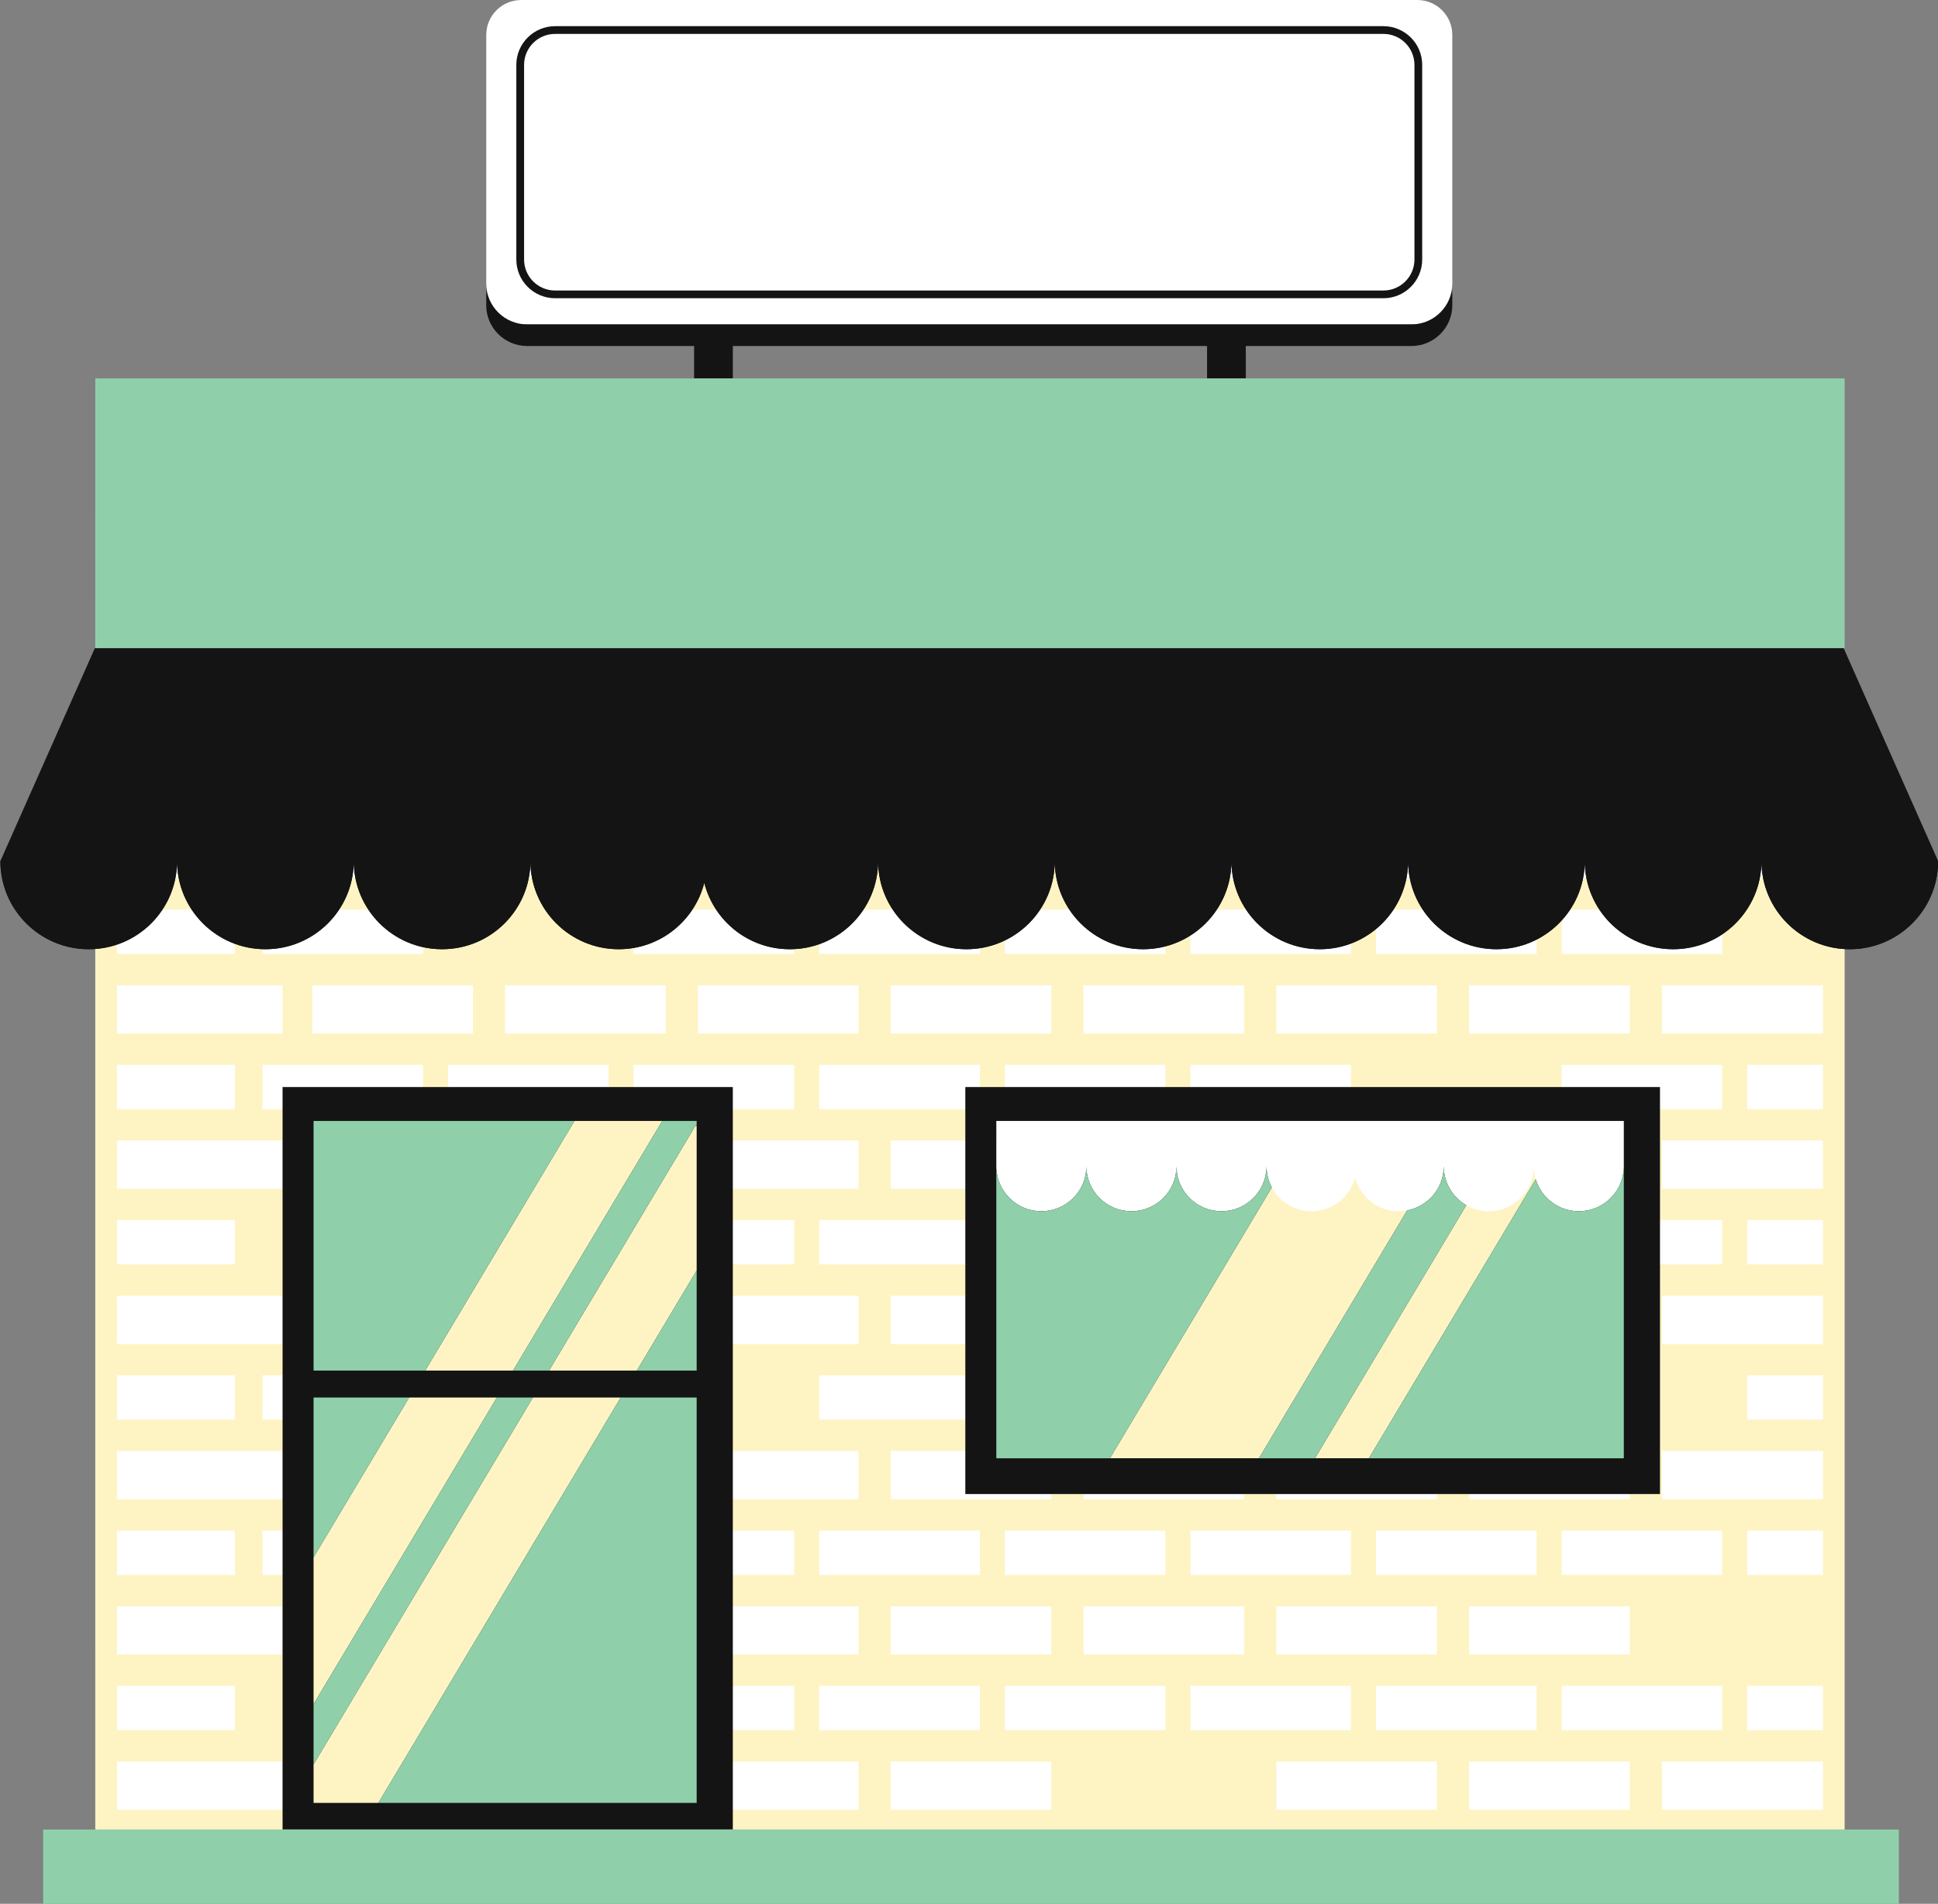 <svg width="113" height="111" xmlns="http://www.w3.org/2000/svg" xmlns:xlink="http://www.w3.org/1999/xlink" overflow="hidden"><rect width="100%" height="100%" fill="#808080" stroke="none"/><defs><clipPath id="clip0"><rect x="369" y="372" width="113" height="111"/></clipPath><clipPath id="clip1"><rect x="371" y="393" width="109" height="91"/></clipPath></defs><g clip-path="url(#clip0)" transform="translate(-369 -372)"><path d="M107.317 106.668 5.521 106.668 5.522 42.835 107.318 42.835 107.318 106.668" fill="#FEF4C3" transform="matrix(1.002 0 0 1 369.023 372)"/><path d="M84.488 16.884 84.488 2.031C84.488 0.914 83.575 0.001 82.458 0.001L30.303 0.001C29.184 0.001 28.273 0.914 28.273 2.031L28.273 16.884C28.273 18.001 29.184 18.913 30.303 18.913L82.458 18.913C83.575 18.913 84.488 18.001 84.488 16.884ZM57.954 65.357 57.954 66.498 51.81 66.498 51.81 69.31 58.308 69.31C58.761 70.093 59.604 70.62 60.574 70.62 61.702 70.62 62.66 69.908 63.03 68.909L63.03 69.31 63.549 69.31C64.002 70.093 64.846 70.62 65.815 70.62 66.785 70.62 67.628 70.093 68.082 69.31L68.79 69.31C69.243 70.093 70.087 70.62 71.056 70.62 72.504 70.62 73.677 69.448 73.677 68 73.677 69.448 74.849 70.62 76.297 70.62 77.52 70.62 78.543 69.781 78.832 68.647 79.121 69.781 80.147 70.62 81.369 70.62 82.817 70.62 83.99 69.448 83.99 68 83.99 69.448 85.162 70.62 86.61 70.62 88.056 70.62 89.228 69.448 89.228 68 89.228 69.448 90.403 70.62 91.851 70.62 93.297 70.62 94.469 69.448 94.469 68L94.469 65.357ZM6.786 43.987 6.786 46.567 13.643 46.567 13.643 43.987ZM56.993 43.987 47.65 43.987 47.65 46.567 56.993 46.567ZM67.793 43.987 58.45 43.987 58.45 46.567 67.793 46.567ZM46.193 43.987 36.85 43.987 36.85 46.567 46.193 46.567ZM35.393 43.987 26.05 43.987 26.05 46.567 35.393 46.567ZM100.193 43.987 90.852 43.987 90.852 46.567 100.193 46.567ZM89.393 43.987 80.05 43.987 80.05 46.567 89.393 46.567ZM78.593 43.987 69.25 43.987 69.25 46.567 78.593 46.567ZM101.652 46.567 106.054 46.567 106.054 43.987 101.652 43.987ZM15.249 46.567 24.593 46.567 24.593 43.987 15.249 43.987ZM18.151 49.372 18.151 51.208 27.493 51.208 27.493 51.176 27.493 48.395 18.151 48.395ZM40.591 49.372 40.591 51.208 49.932 51.208 49.932 51.176 49.932 48.395 40.591 48.395ZM29.371 49.372 29.371 51.208 38.712 51.208 38.712 51.176 38.712 48.395 29.371 48.395ZM16.42 51.176 16.419 51.176 16.419 48.395 6.786 48.395 6.786 51.208 16.42 51.208ZM74.25 49.372 74.25 51.208 83.591 51.208 83.591 48.395 74.25 48.395ZM96.689 51.208 106.055 51.208 106.055 48.395 96.689 48.395ZM85.469 49.372 85.469 51.208 94.81 51.208 94.81 48.395 85.467 48.395 85.467 49.372ZM63.03 49.372 63.03 51.208 72.371 51.208 72.371 48.395 63.028 48.395 63.028 49.372ZM51.811 49.372 51.811 51.208 61.152 51.208 61.152 51.176 61.152 48.395 51.811 48.395ZM6.786 53.037 6.786 55.617 13.643 55.617 13.643 53.037ZM56.993 53.037 47.65 53.037 47.65 55.617 56.993 55.617ZM67.793 53.037 58.45 53.037 58.45 55.617 67.793 55.617ZM46.193 53.037 36.85 53.037 36.85 55.617 46.193 55.617ZM100.193 53.037 90.852 53.037 90.852 55.617 100.193 55.617ZM89.393 53.037 80.05 53.037 80.05 55.617 89.393 55.617ZM78.593 53.037 69.25 53.037 69.25 55.617 78.593 55.617ZM15.25 55.617 24.593 55.617 24.593 53.037 15.25 53.037ZM18.151 58.424 18.151 60.258 27.493 60.258 27.493 60.228 27.493 57.448 18.151 57.448ZM40.591 58.424 40.591 60.258 49.932 60.258 49.932 60.228 49.932 57.448 40.591 57.448ZM29.372 58.424 29.372 60.258 38.712 60.258 38.712 60.228 38.712 57.448 29.372 57.448ZM16.42 60.228 16.42 60.228 16.42 57.448 6.786 57.448 6.786 60.258 16.42 60.258ZM74.25 58.424 74.25 60.258 83.591 60.258 83.591 57.448 74.25 57.448ZM96.689 60.258 106.055 60.258 106.055 57.448 96.689 57.448ZM85.47 58.424 85.47 60.258 94.811 60.258 94.811 57.448 85.467 57.448 85.467 58.424ZM63.031 58.424 63.031 60.258 72.371 60.258 72.371 57.448 63.028 57.448 63.028 58.424ZM51.811 58.424 51.811 60.258 61.152 60.258 61.152 60.228 61.152 57.448 51.811 57.448ZM6.786 62.089 6.786 64.669 13.643 64.669 13.643 62.089ZM56.993 62.089 47.65 62.089 47.65 64.669 56.993 64.669ZM67.793 62.089 58.45 62.089 58.45 64.669 67.793 64.669ZM46.193 62.089 36.85 62.089 36.85 64.669 46.193 64.669ZM35.393 62.089 26.05 62.089 26.05 64.669 35.393 64.669ZM100.194 62.089 90.853 62.089 90.853 64.669 100.194 64.669ZM78.594 62.089 69.25 62.089 69.25 64.669 78.594 64.669ZM101.653 64.669 106.055 64.669 106.055 62.089 101.653 62.089ZM15.25 64.669 24.593 64.669 24.593 62.089 15.25 62.089ZM18.152 67.474 18.152 69.31 27.493 69.31 27.493 69.278 27.493 66.498 18.152 66.498ZM40.591 67.474 40.591 69.31 49.932 69.31 49.932 69.278 49.932 66.498 40.591 66.498ZM16.42 69.278 16.419 69.278 16.419 66.498 6.786 66.498 6.786 69.31 16.42 69.31ZM96.689 69.31 106.055 69.31 106.055 66.498 96.689 66.498ZM6.786 71.139 6.786 73.719 13.643 73.719 13.643 71.139ZM56.993 71.139 47.65 71.139 47.65 73.719 56.993 73.719ZM67.793 71.139 58.45 71.139 58.45 73.719 67.793 73.719ZM46.193 71.139 40.959 71.139 40.959 73.719 46.193 73.719ZM100.193 71.139 90.852 71.139 90.852 73.719 100.193 73.719ZM101.653 73.719 106.055 73.719 106.055 71.139 101.653 71.139ZM40.591 76.527 40.591 78.362 49.932 78.362 49.932 78.331 49.932 75.55 40.591 75.55ZM16.42 78.331 16.419 78.331 16.419 75.55 6.786 75.55 6.786 78.362 16.42 78.362ZM96.689 78.362 106.055 78.362 106.055 75.55 96.689 75.55ZM85.469 76.527 85.469 78.362 94.81 78.362 94.81 75.55 85.467 75.55 85.467 76.527ZM51.811 76.527 51.811 78.362 61.152 78.362 61.152 78.331 61.152 75.55 51.811 75.55ZM6.786 80.191 6.786 82.771 13.643 82.771 13.643 80.191ZM56.993 80.191 47.65 80.191 47.65 82.771 56.993 82.771ZM101.653 82.771 106.055 82.771 106.055 80.191 101.653 80.191ZM15.25 82.771 17.271 82.771 17.271 80.191 15.25 80.191ZM40.591 85.577 40.591 87.412 49.932 87.412 49.932 87.381 49.932 84.6 40.591 84.6ZM16.42 87.381 16.419 87.381 16.419 84.6 6.786 84.6 6.786 87.412 16.42 87.412ZM74.25 86.591 74.25 87.412 83.591 87.412 83.591 86.156 74.25 86.156ZM96.689 87.412 106.055 87.412 106.055 84.6 96.689 84.6ZM85.469 85.577 85.469 87.412 94.81 87.412 94.81 84.6 85.467 84.6 85.467 85.577ZM63.03 86.591 63.03 87.412 72.371 87.412 72.371 86.156 63.028 86.156 63.028 86.591ZM51.811 85.577 51.811 87.412 61.152 87.412 61.152 87.381 61.152 84.6 51.811 84.6ZM40.591 94.629 40.591 96.465 49.932 96.465 49.932 96.433 49.932 93.653 40.591 93.653ZM29.372 94.629 29.372 96.465 38.713 96.465 38.713 96.433 38.713 93.653 29.372 93.653ZM16.421 96.433 16.42 96.433 16.42 93.653 6.786 93.653 6.786 96.465 16.421 96.465ZM74.25 94.629 74.25 96.465 83.591 96.465 83.591 93.653 74.25 93.653ZM85.47 94.629 85.47 96.465 94.811 96.465 94.811 93.653 85.468 93.653 85.468 94.629ZM63.031 94.629 63.031 96.465 72.372 96.465 72.372 93.653 63.029 93.653 63.029 94.629ZM51.811 94.629 51.811 96.465 61.152 96.465 61.152 96.433 61.152 93.653 51.811 93.653ZM6.787 89.244 6.787 91.823 13.644 91.823 13.644 89.244ZM56.994 89.244 47.65 89.244 47.65 91.823 56.994 91.823ZM67.794 89.244 58.45 89.244 58.45 91.823 67.794 91.823ZM46.194 89.244 36.85 89.244 36.85 91.823 46.194 91.823ZM100.194 89.244 90.853 89.244 90.853 91.823 100.194 91.823ZM89.394 89.244 80.051 89.244 80.051 91.823 89.394 91.823ZM78.594 89.244 69.251 89.244 69.251 91.823 78.594 91.823ZM101.653 91.823 106.055 91.823 106.055 89.244 101.653 89.244ZM15.25 91.823 17.272 91.823 17.272 89.244 15.25 89.244ZM40.592 103.681 40.592 105.517 49.933 105.517 49.933 105.485 49.933 102.705 40.592 102.705ZM29.372 103.681 29.372 105.517 38.713 105.517 38.713 105.485 38.713 102.705 29.372 102.705ZM16.421 105.485 16.42 105.485 16.42 102.705 6.787 102.705 6.787 105.517 16.421 105.517ZM74.251 103.681 74.251 105.517 83.592 105.517 83.592 102.705 74.251 102.705ZM96.69 105.517 106.056 105.517 106.056 102.705 96.69 102.705ZM85.47 103.681 85.47 105.517 94.811 105.517 94.811 102.705 85.468 102.705 85.468 103.681ZM51.812 103.681 51.812 105.517 61.153 105.517 61.153 105.485 61.153 102.705 51.812 102.705ZM6.787 98.294 6.787 100.874 13.644 100.874 13.644 98.294ZM56.994 98.294 47.651 98.294 47.651 100.874 56.994 100.874ZM46.194 98.294 36.851 98.294 36.851 100.874 46.194 100.874ZM67.794 98.294 58.451 98.294 58.451 100.874 67.794 100.874ZM35.394 98.294 26.051 98.294 26.051 100.874 35.394 100.874ZM100.194 98.294 90.853 98.294 90.853 100.874 100.194 100.874ZM89.394 98.294 80.051 98.294 80.051 100.874 89.394 100.874ZM78.594 98.294 69.251 98.294 69.251 100.874 78.594 100.874ZM101.653 98.294 106.056 98.294 106.056 100.874 101.653 100.874 101.653 98.294" fill="#FFFFFF" transform="matrix(1.002 0 0 1 369.023 372)"/><path d="M80.481 1.977C81.475 1.977 82.285 2.786 82.285 3.781L82.285 15.133C82.285 16.128 81.475 16.938 80.481 16.938L32.278 16.938C31.284 16.938 30.474 16.128 30.474 15.133L30.474 3.781C30.474 2.786 31.284 1.977 32.278 1.977ZM82.736 15.133 82.736 3.781C82.736 2.537 81.723 1.526 80.481 1.526L32.278 1.526C31.036 1.526 30.023 2.537 30.023 3.781L30.023 15.133C30.023 16.377 31.036 17.388 32.278 17.388L80.481 17.388C81.723 17.388 82.736 16.377 82.736 15.133ZM112.759 50.201C112.759 53.041 110.459 55.343 107.619 55.343 104.78 55.343 102.478 53.041 102.478 50.201 102.478 53.041 100.177 55.343 97.338 55.343 94.499 55.343 92.196 53.041 92.196 50.201 92.196 53.041 89.896 55.343 87.057 55.343 84.218 55.343 81.917 53.041 81.917 50.201 81.917 53.041 79.615 55.343 76.778 55.343 73.938 55.343 71.636 53.041 71.636 50.201 71.636 53.041 69.335 55.343 66.496 55.343 63.657 55.343 61.354 53.041 61.354 50.201 61.354 53.041 59.054 55.343 56.215 55.343 53.376 55.343 51.075 53.041 51.075 50.201 51.075 53.041 48.773 55.343 45.934 55.343 43.534 55.343 41.525 53.697 40.959 51.473 40.392 53.697 38.383 55.343 35.981 55.343 33.144 55.343 30.842 53.041 30.842 50.201 30.842 53.041 28.542 55.343 25.702 55.343 22.863 55.343 20.562 53.041 20.562 50.201 20.562 53.041 18.26 55.343 15.422 55.343 12.582 55.343 10.28 53.041 10.28 50.201 10.28 53.041 7.98 55.343 5.14 55.343 2.302 55.343-2.88432e-14 53.041-2.88432e-14 50.201L5.497 37.789 107.26 37.789 112.758 50.201" fill="#141414" transform="matrix(1.002 0 0 1 369.023 372)"/><path d="M82.113 18.913 30.646 18.913C29.34 18.913 28.271 17.846 28.271 16.541L28.271 17.801C28.271 19.107 29.34 20.173 30.646 20.173L40.368 20.173 40.368 22.064 42.621 22.064 42.621 20.173 70.217 20.173 70.217 22.064 72.472 22.064 72.472 20.173 82.113 20.173C83.419 20.173 84.488 19.107 84.488 17.801L84.488 16.541C84.488 17.846 83.419 18.913 82.113 18.913ZM40.517 65.641 40.44 65.641 31.924 79.912 37.035 79.912 40.517 74.075ZM36.099 81.481 30.988 81.481 18.224 102.872 18.224 105.118 21.993 105.118ZM18.224 99.36 28.893 81.481 23.783 81.481 18.224 90.797ZM24.719 79.912 29.829 79.912 38.514 65.357 33.404 65.357ZM42.621 63.379 42.621 106.667 16.42 106.667 16.42 63.379ZM94.469 65.357 57.954 65.357 57.954 68C57.954 69.448 59.129 70.62 60.574 70.62 62.022 70.62 63.195 69.448 63.195 68 63.195 69.448 64.37 70.62 65.815 70.62 67.263 70.62 68.436 69.448 68.436 68 68.436 69.448 69.608 70.62 71.056 70.62 72.504 70.62 73.677 69.448 73.677 68 73.677 68.446 73.79 68.866 73.986 69.233L64.564 85.022 73.239 85.022 81.861 70.573C83.072 70.341 83.99 69.278 83.99 68 83.99 68.969 84.517 69.815 85.302 70.269L76.498 85.022 79.635 85.022 89.341 68.757C89.668 69.833 90.667 70.62 91.851 70.62 93.297 70.62 94.469 69.448 94.469 68ZM96.574 63.379 96.574 87.11 56.15 87.11 56.15 63.379ZM35.981 55.344C38.383 55.344 40.392 53.697 40.959 51.474 41.525 53.697 43.534 55.344 45.934 55.344 48.773 55.344 51.075 53.041 51.075 50.202L30.842 50.202C30.842 53.041 33.144 55.344 35.981 55.344ZM25.702 55.344C28.542 55.344 30.842 53.041 30.842 50.202L20.562 50.202C20.562 53.041 22.863 55.344 25.702 55.344ZM56.215 55.344C59.054 55.344 61.354 53.041 61.354 50.202L51.075 50.202C51.075 53.041 53.376 55.344 56.215 55.344ZM5.14 55.344C7.979 55.344 10.28 53.041 10.28 50.202L-0.001 50.202C-0.001 53.041 2.301 55.344 5.14 55.344ZM15.421 55.344C18.259 55.344 20.561 53.041 20.561 50.202L10.28 50.202C10.28 53.041 12.582 55.344 15.421 55.344ZM87.057 55.344C89.896 55.344 92.196 53.041 92.196 50.202L81.917 50.202C81.917 53.041 84.218 55.344 87.057 55.344ZM66.496 55.344C69.335 55.344 71.636 53.041 71.636 50.202L61.354 50.202C61.354 53.041 63.657 55.344 66.496 55.344ZM107.619 55.344C110.459 55.344 112.759 53.041 112.759 50.202L102.478 50.202C102.478 53.041 104.78 55.344 107.619 55.344ZM97.338 55.344C100.177 55.344 102.478 53.041 102.478 50.202L92.196 50.202C92.196 53.041 94.499 55.344 97.338 55.344ZM71.636 50.202 81.917 50.202C81.917 53.041 79.615 55.344 76.778 55.344 73.938 55.344 71.636 53.041 71.636 50.202" fill="#141414" transform="matrix(1.002 0 0 1 369.023 372)"/><g clip-path="url(#clip1)"><path d="M36.099 81.482 21.993 105.118 40.517 105.118 40.517 81.482ZM30.988 81.482 28.893 81.482 18.224 99.361 18.224 90.798 23.783 81.482 18.224 81.482 18.224 105.118 18.224 102.872ZM91.851 70.621C90.667 70.621 89.668 69.834 89.341 68.758L79.635 85.023 94.469 85.023 94.469 68.001C94.469 69.448 93.297 70.621 91.851 70.621ZM83.99 68.001C83.99 69.279 83.072 70.341 81.861 70.574L73.239 85.023 76.498 85.023 85.302 70.269C84.517 69.816 83.99 68.97 83.99 68.001ZM73.677 68.001C73.677 69.448 72.504 70.621 71.056 70.621 69.608 70.621 68.436 69.448 68.436 68.001 68.436 69.448 67.263 70.621 65.815 70.621 64.37 70.621 63.195 69.448 63.195 68.001 63.195 69.448 62.022 70.621 60.574 70.621 59.129 70.621 57.954 69.448 57.954 68.001L57.954 65.357 57.954 85.023 64.564 85.023 73.986 69.234C73.79 68.867 73.677 68.447 73.677 68.001ZM33.404 65.357 18.224 65.357 18.224 79.912 24.719 79.912ZM40.517 74.076 37.035 79.912 40.517 79.912ZM31.924 79.912 40.44 65.641 40.517 65.601 40.517 65.357 38.514 65.357 29.829 79.912ZM110.472 106.668 2.49 106.668 2.489 111.002 110.472 111.002ZM107.317 37.79 5.521 37.79 5.522 22.064 107.318 22.064 107.318 37.79" fill="#8FD0AB" transform="matrix(1.002 0 0 1 369.023 372)"/></g></g></svg>